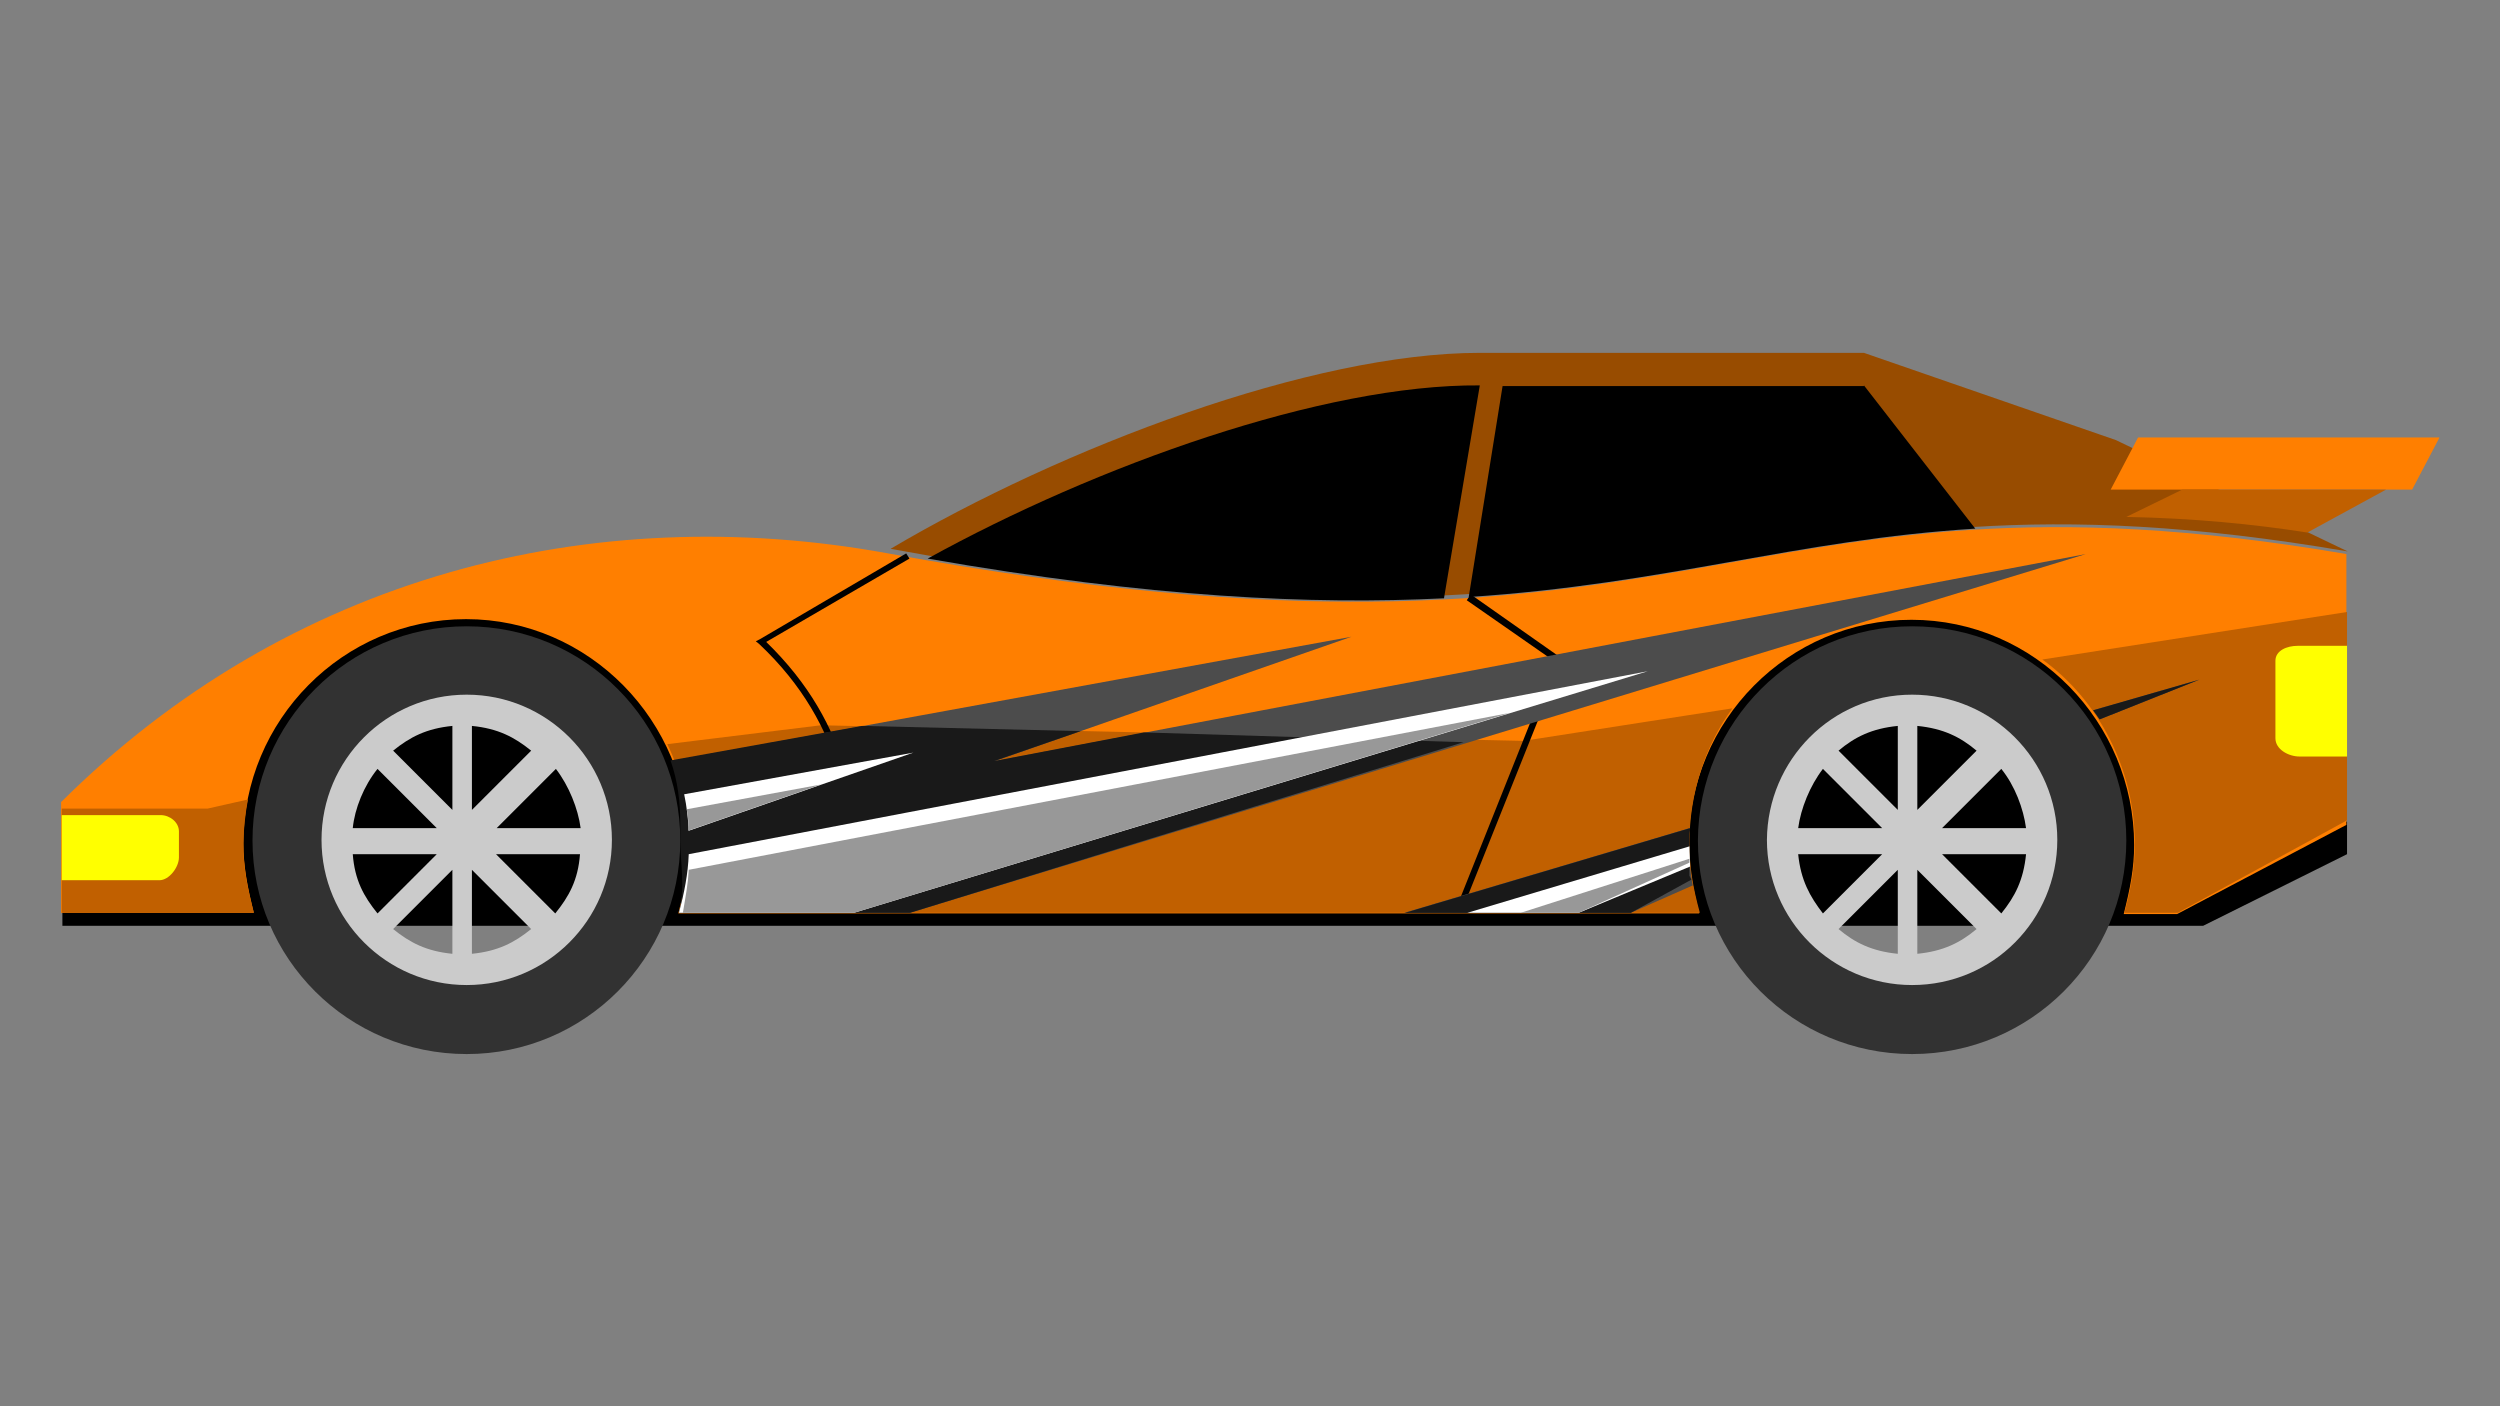 <?xml version="1.0" encoding="UTF-8" standalone="no"?>
<svg
   xmlns:dc="http://purl.org/dc/elements/1.1/"
   xmlns:cc="http://creativecommons.org/ns#"
   xmlns:rdf="http://www.w3.org/1999/02/22-rdf-syntax-ns#"
   xmlns:svg="http://www.w3.org/2000/svg"
   xmlns="http://www.w3.org/2000/svg"
   xmlns:sodipodi="http://sodipodi.sourceforge.net/DTD/sodipodi-0.dtd"
   xmlns:inkscape="http://www.inkscape.org/namespaces/inkscape"
   inkscape:version="1.0beta1 (32d4812, 2019-09-19)"
   id="svg13135"
   version="1.1"
   viewBox="0 0 508 285.75"
   height="1080"
   width="1920">
  <rect x="0" y="0" width="508" height="285.75" fill="#808080" stroke="none"/>
  <defs
     id="defs13129" />
  <sodipodi:namedview
     inkscape:window-maximized="0"
     inkscape:window-y="82"
     inkscape:window-x="27"
     inkscape:window-height="907"
     inkscape:window-width="1600"
     width="1920px"
     units="px"
     showgrid="false"
     inkscape:document-rotation="0"
     inkscape:current-layer="layer1"
     inkscape:document-units="mm"
     inkscape:cy="560"
     inkscape:cx="704.28571"
     inkscape:zoom="0.35"
     inkscape:pageshadow="2"
     inkscape:pageopacity="0.0"
     borderopacity="1.0"
     bordercolor="#666666"
     pagecolor="#ffffff"
     id="base" />
  <g
     id="layer1"
     inkscape:groupmode="layer"
     inkscape:label="Layer 1">
    <g
       transform="matrix(1.323,0,0,1.323,-671.446,-907.322)"
       id="g22584">
      <path
         fill-rule="evenodd"
         clip-rule="evenodd"
         d="M 517,828 H 845.9 L 868,817 v -5 h -29.9 c -1.5,-18 -17.5,-34 -36.9,-34 -19.4,0 -35.4,16 -36.9,34 h -149 c -1.5,-18 -17.1,-33.2 -36.1,-33.2 -19,0 -34.6,15.2 -36.1,33.2 h -26 v 16 z"
         id="path15895"
         inkscape:connector-curvature="0"
         style="opacity:1;stop-opacity:1" />
      <path
         fill-rule="evenodd"
         clip-rule="evenodd"
         fill="#FF7F00"
         d="m 517,826 h 29.5 c -1,-4 -1.6,-7.2 -1.6,-10.7 0,-18.9 15.3,-34.4 34.2,-34.4 18.9,0 34.2,15.7 34.2,34.6 0,3.6 -0.6,6.6 -1.6,10.6 h 156.8 c -1,-4 -1.6,-7.2 -1.6,-10.7 0,-18.9 15.3,-34.4 34.2,-34.4 18.9,0 34.2,15.7 34.2,34.6 0,3.6 -0.6,6.6 -1.6,10.6 h 8.2 l 26,-13.7 v -41.6 c -96,-16.4 -98.5,22.9 -224,-0.1 -45.4,-8.3 -92,3.4 -127,38.2 v 17 z"
         id="path15897"
         inkscape:connector-curvature="0"
         style="opacity:1;stop-opacity:1" />
      <path
         fill-rule="evenodd"
         clip-rule="evenodd"
         fill="#984C00"
         d="m 793.8,740 38.7,13.4 35.6,17.1 C 772.7,754.1 769.8,793.1 644.3,770.1 670.7,754.5 709,740 734.8,740 Z"
         id="path15899"
         inkscape:connector-curvature="0"
         style="opacity:1;stop-opacity:1" />
      <path
         fill-rule="evenodd"
         clip-rule="evenodd"
         fill="#C16000"
         d="m 517,810 h 22.4 l 6.2,-1.4 c -0.4,2.2 -0.7,4.6 -0.7,7 0,3.6 0.6,6.4 1.6,10.4 H 517 Z m 93,-9.9 23.6,-2.9 107.9,2.4 32.1,-5 c -4.2,5.7 -6.6,13.1 -6.6,20.7 0,3.6 0.5,6.7 1.6,10.7 H 611.8 c 1,-4 1.6,-7.2 1.6,-10.7 0,-5.3 -1.2,-10.8 -3.4,-15.2 z m 211.2,-13 46.8,-7.3 v 32 L 842,826 h -8.2 c 1.1,-4 1.6,-7.2 1.6,-10.7 0,-11.4 -5.6,-22 -14.2,-28.2 z"
         id="path15901"
         inkscape:connector-curvature="0"
         style="opacity:1;stop-opacity:1" />
      <path
         fill-rule="evenodd"
         clip-rule="evenodd"
         fill="#323232"
         d="m 579.2,782 c 18.1,0 32.8,14.7 32.8,32.9 0,18.1 -14.7,32.8 -32.8,32.8 -18.2,0 -32.9,-14.7 -32.9,-32.8 0,-18.2 14.7,-32.9 32.9,-32.9 z m 0,14 c 10.4,0 18.8,8.4 18.8,18.9 0,10.4 -8.4,18.8 -18.8,18.8 -10.4,0 -18.9,-8.4 -18.9,-18.8 0,-10.5 8.4,-18.9 18.9,-18.9 z"
         id="path15903"
         inkscape:connector-curvature="0"
         style="opacity:1;stop-opacity:1" />
      <path
         fill-rule="evenodd"
         clip-rule="evenodd"
         fill="#CBCBCB"
         d="m 579.2,792.5 c 12.3,0 22.3,10 22.3,22.3 0,12.3 -10,22.3 -22.3,22.3 -12.3,0 -22.3,-10 -22.3,-22.3 0,-12.3 10,-22.3 22.3,-22.3 z m 0.8,4.8 v 12.9 l 9.1,-9.1 c -2.6,-2.1 -5.1,-3.4 -9.1,-3.8 z m 12.9,6.6 -9.1,9.1 h 12.9 c -0.4,-3 -1.8,-6.5 -3.8,-9.1 z m 3.7,13.1 h -12.9 l 9.1,9.1 c 2.1,-2.6 3.5,-5.1 3.8,-9.1 z m -7.5,11.5 -9.1,-9.1 v 12.9 c 4,-0.4 6.5,-1.7 9.1,-3.8 z m -12.1,3.8 v -12.9 l -9.1,9.1 c 2.6,2.1 5.1,3.4 9.1,3.8 z m -11.5,-6.2 9.1,-9.1 h -12.9 c 0.3,4 1.7,6.5 3.8,9.1 z M 561.7,813 h 12.9 l -9.1,-9.1 c -2.1,2.6 -3.5,6.1 -3.8,9.1 z m 6.2,-11.9 9.1,9.1 v -12.9 c -4,0.4 -6.5,1.7 -9.1,3.8 z"
         id="path15905"
         inkscape:connector-curvature="0"
         style="opacity:1;stop-opacity:1" />
      <path
         fill-rule="evenodd"
         clip-rule="evenodd"
         fill="#323232"
         d="m 801.2,782 c 18.1,0 32.9,14.7 32.9,32.9 0,18.1 -14.7,32.8 -32.9,32.8 -18.2,0 -32.9,-14.7 -32.9,-32.8 0.1,-18.2 14.8,-32.9 32.9,-32.9 z m 0,14 c 10.4,0 18.9,8.4 18.9,18.9 0,10.4 -8.4,18.8 -18.9,18.8 -10.5,0 -18.9,-8.4 -18.9,-18.8 0.1,-10.5 8.5,-18.9 18.9,-18.9 z"
         id="path15907"
         inkscape:connector-curvature="0"
         style="opacity:1;stop-opacity:1" />
      <path
         fill-rule="evenodd"
         clip-rule="evenodd"
         fill="#CBCBCB"
         d="m 801.2,792.5 c 12.3,0 22.3,10 22.3,22.3 0,12.3 -9.9,22.3 -22.3,22.3 -12.3,0 -22.3,-10 -22.3,-22.3 0.1,-12.3 10,-22.3 22.3,-22.3 z m 0.8,4.8 v 12.9 l 9.1,-9.1 c -2.5,-2.1 -5.1,-3.4 -9.1,-3.8 z m 12.9,6.6 -9.1,9.1 h 12.9 c -0.4,-3 -1.7,-6.5 -3.8,-9.1 z m 3.8,13.1 h -12.9 l 9.1,9.1 c 2.1,-2.6 3.4,-5.1 3.8,-9.1 z m -7.6,11.5 -9.1,-9.1 v 12.9 c 4,-0.4 6.6,-1.7 9.1,-3.8 z m -12.1,3.8 v -12.9 l -9.1,9.1 c 2.5,2.1 5.1,3.4 9.1,3.8 z m -11.5,-6.2 9.1,-9.1 h -12.9 c 0.4,4 1.8,6.5 3.8,9.1 z M 783.7,813 h 12.9 l -9.1,-9.1 c -2,2.6 -3.4,6.1 -3.8,9.1 z m 6.2,-11.9 9.1,9.1 v -12.9 c -4,0.4 -6.6,1.7 -9.1,3.8 z"
         id="path15909"
         inkscape:connector-curvature="0"
         style="opacity:1;stop-opacity:1" />
      <path
         fill-rule="evenodd"
         clip-rule="evenodd"
         d="m 793.8,745 17.1,22 c -27.4,1.7 -47.4,8.5 -77.8,10.5 l 5.2,-32.4 h 55.5 z"
         id="path15911"
         inkscape:connector-curvature="0"
         style="opacity:1;stop-opacity:1" />
      <path
         fill-rule="evenodd"
         clip-rule="evenodd"
         d="m 729.3,777.7 c -20.2,1 -45,-0.1 -79.3,-6.1 25.9,-14.3 60.8,-26.8 84.8,-26.6 z"
         id="path15913"
         inkscape:connector-curvature="0"
         style="opacity:1;stop-opacity:1" />
      <polygon
         fill-rule="evenodd"
         clip-rule="evenodd"
         fill="#FF7F00"
         points="882.2,753 878,761 831.7,761 835.9,753 "
         id="polygon15915"
         style="opacity:1;stop-opacity:1" />
      <path
         fill-rule="evenodd"
         clip-rule="evenodd"
         fill="#C16000"
         d="M 842.7,761 H 874 l -12.1,6.6 c -8.3,-1.3 -17.5,-2.2 -27.8,-2.4 z"
         id="path15917"
         inkscape:connector-curvature="0"
         style="opacity:1;stop-opacity:1" />
      <path
         fill-rule="evenodd"
         clip-rule="evenodd"
         fill="#FFFF00"
         d="m 517,811 h 15.2 c 1.4,0 2.8,1.1 2.8,2.5 v 4 c 0,1.5 -1.5,3.5 -3,3.5 h -15 z"
         id="path15919"
         inkscape:connector-curvature="0"
         style="opacity:1;stop-opacity:1" />
      <path
         fill-rule="evenodd"
         clip-rule="evenodd"
         fill="#FFFF00"
         d="m 868,785 h -7.6 c -1.6,0 -3.4,0.7 -3.4,2.3 v 11.9 c 0,1.7 2,2.8 3.7,2.8 h 7.3 z"
         id="path15921"
         inkscape:connector-curvature="0"
         style="opacity:1;stop-opacity:1" />
      <path
         d="m 733.4,777.1 13.8,9.7 0.3,0.2 -0.1,0.3 -15.2,38 -0.9,-0.3 15,-37.6 -13.5,-9.4 z m -95,48 c 0.3,-6.6 0.1,-13.5 -1.9,-20.4 -2,-6.9 -5.7,-13.7 -12.4,-20 l -0.5,-0.4 0.6,-0.3 22.5,-13.2 0.5,0.8 -22,12.8 c 6.6,6.4 10.3,13.2 12.2,20 2,7 2.2,14.1 1.9,20.7 z"
         id="path15923"
         inkscape:connector-curvature="0"
         style="opacity:1;stop-opacity:1" />
      <path
         fill-rule="evenodd"
         clip-rule="evenodd"
         fill="#4C4C4C"
         d="m 611.1,802.6 104,-19 -54.8,19.1 167.6,-31.8 -180.6,55.1 h -35.5 c 1,-4 1.6,-7.2 1.6,-10.7 0,-4.3 -0.8,-8.9 -2.3,-12.7 z M 723.2,826 767,813 c -0.1,0.7 -0.1,1.2 -0.1,2 0,2.2 0.2,4.7 0.6,6.8 L 758,826 Z m 105.8,-31.1 16.3,-4.7 -15.3,6.1 c -0.3,-0.4 -0.6,-0.9 -1,-1.4 z"
         id="path15925"
         inkscape:connector-curvature="0"
         style="opacity:1;stop-opacity:1" />
      <path
         fill-rule="evenodd"
         clip-rule="evenodd"
         fill="#191919"
         d="m 610.5,802.6 29.4,-5.3 33.6,0.8 -13.3,4.6 23,-4.4 49.1,1.5 -85,26.2 h -35.5 c 1,-4 0.2,-7.6 0.2,-11.2 v -0.2 -0.1 -0.2 -0.1 -0.1 -0.1 -0.1 -0.1 -0.2 0 -0.1 -0.1 -0.1 -0.1 -0.2 -0.1 -0.1 0 -0.2 c 0,-0.1 0,-0.2 0,-0.4 v 0 c 0,-3.3 -0.4,-6.5 -1.5,-9.6 z M 767.1,813 c 0,0.6 -0.1,0.6 -0.1,1.2 v 0 0 0 0.1 0 0 c 0,0.1 0,0.2 0,0.3 v 0.1 0.1 0 0.1 0 0 0.1 0 0 0.1 0 0 0.1 0 0.1 0.1 0 0.1 0 0.1 0 0.1 0 0 0.1 0 0 0.1 0 0 0.1 0 0 0.1 0.1 0 0.1 0 0 0.1 0 0 0.1 0 0.1 0.1 0 0.1 0.1 0 0.1 0.1 0 0.1 0 0.1 0 0.1 0 -0.2 0 0.5 0.1 0 0.1 0.1 0 0.1 0 0.1 0 0.1 0.1 0 0 0.1 0 0.1 0 0.1 0.1 0.1 0 0.1 0 0.1 0.1 0 0.1 0 0.1 0.1 0.1 0 0 0.1 0 0.1 0.1 0.1 0.2 0.1 l 0.3,0.6 -9.3,5.1 h -34.7 z m 61.9,-18.1 16.3,-4.7 -15.3,6.1 c -0.3,-0.4 -0.6,-0.9 -1,-1.4 z"
         id="path15927"
         inkscape:connector-curvature="0"
         style="opacity:1;stop-opacity:1" />
      <path
         fill-rule="evenodd"
         clip-rule="evenodd"
         fill="#FFFFFF"
         d="m 638.7,826 h -26.9 c 0.8,-3 1.4,-6 1.5,-9 l 147.3,-28.1 z m -25.4,-12.6 c -0.1,-1.9 -0.3,-3.7 -0.7,-5.6 l 35.2,-6.4 z M 732.9,826 767,815.8 c 0,1 0.1,2.1 0.1,3.1 L 750,826 Z"
         id="path15929"
         inkscape:connector-curvature="0"
         style="opacity:1;stop-opacity:1" />
      <path
         fill-rule="evenodd"
         clip-rule="evenodd"
         fill="#989898"
         d="m 638.7,826 h -26.3 c 0.5,-3 0.8,-4.5 0.9,-6.6 l 126.1,-24.1 z m -25.7,-15.9 20.6,-3.8 -20.4,7.1 c 0.1,-1.1 0,-2.2 -0.2,-3.3 z M 741.1,826 767,817.7 c 0,0.2 0,0.4 0,0.6 l -17,7.7 z"
         id="path15931"
         inkscape:connector-curvature="0"
         style="opacity:1;stop-opacity:1" />
    </g>
  </g>
</svg>

